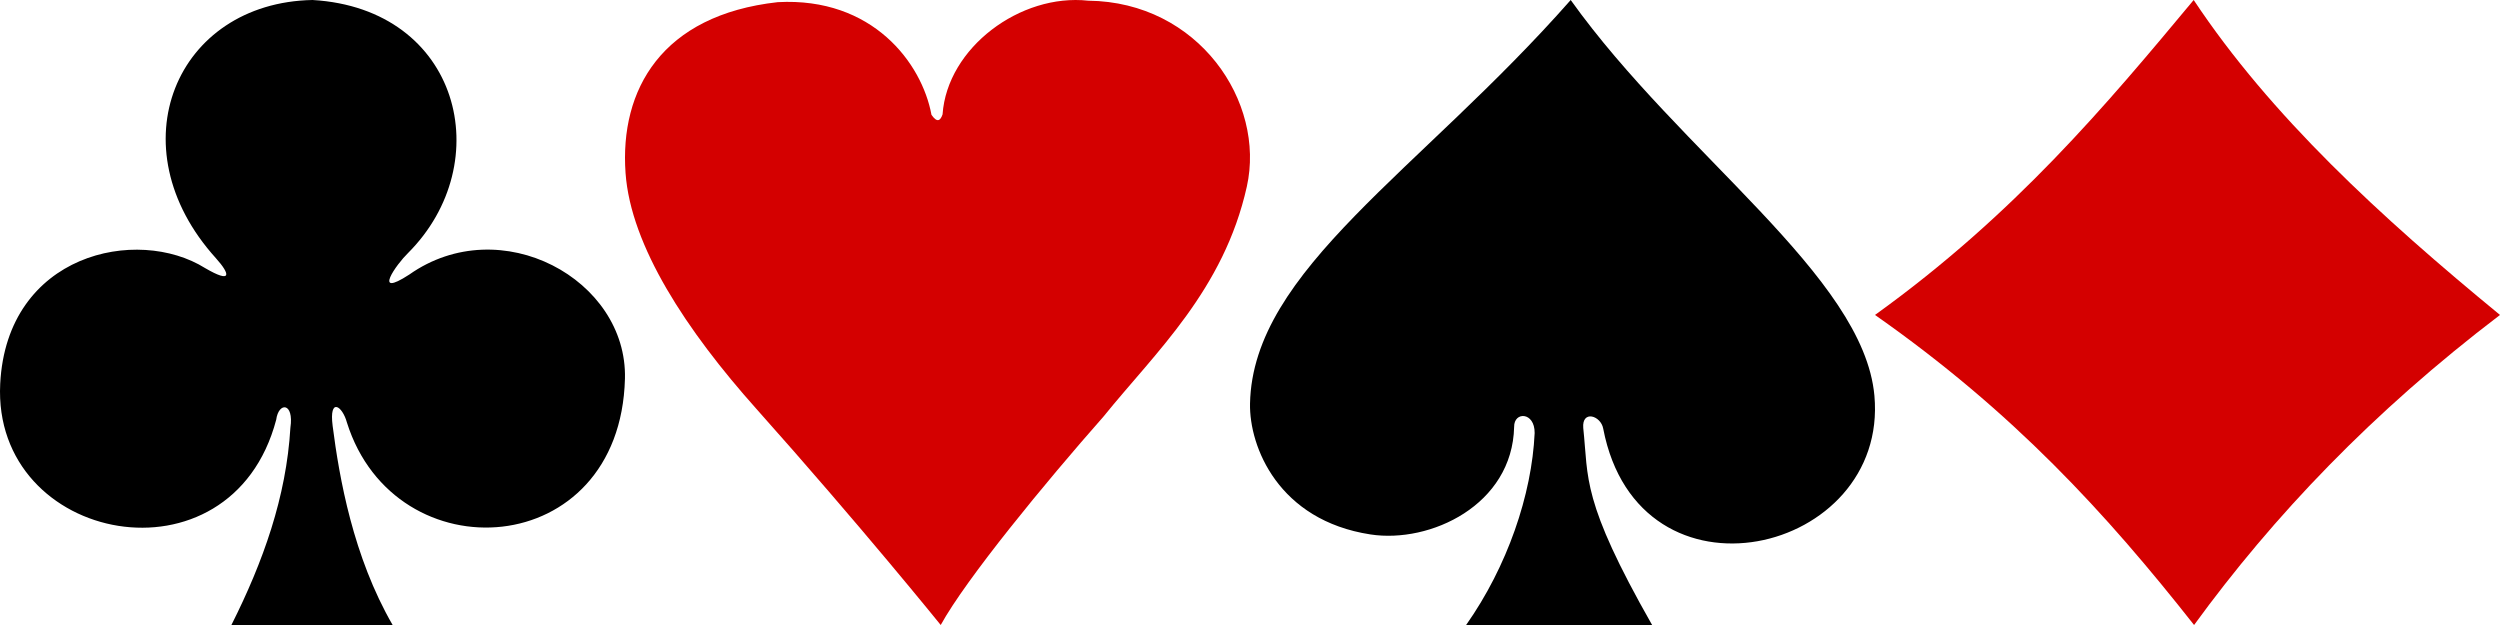 <?xml version="1.0" encoding="UTF-8" standalone="no"?>
<!-- Created with Inkscape (http://www.inkscape.org/) -->

<svg
   xmlns:dc="http://purl.org/dc/elements/1.1/"
   xmlns:cc="http://creativecommons.org/ns#"
   xmlns:rdf="http://www.w3.org/1999/02/22-rdf-syntax-ns#"
   xmlns:svg="http://www.w3.org/2000/svg"
   xmlns="http://www.w3.org/2000/svg"
   xmlns:sodipodi="http://sodipodi.sourceforge.net/DTD/sodipodi-0.dtd"
   xmlns:inkscape="http://www.inkscape.org/namespaces/inkscape"
   width="200"
   height="50"
   id="svg3380"
   version="1.1"
   inkscape:version="0.48.4 r9939"
   sodipodi:docname="New document 2">
  <defs
     id="defs3382" />
  <sodipodi:namedview
     id="base"
     pagecolor="#ffffff"
     bordercolor="#666666"
     borderopacity="1.0"
     inkscape:pageopacity="0.0"
     inkscape:pageshadow="2"
     inkscape:zoom="0.35"
     inkscape:cx="375"
     inkscape:cy="-423.62264"
     inkscape:document-units="px"
     inkscape:current-layer="layer1"
     showgrid="false"
     fit-margin-top="0"
     fit-margin-left="0"
     fit-margin-right="0"
     fit-margin-bottom="0"
     inkscape:window-width="1366"
     inkscape:window-height="721"
     inkscape:window-x="-2"
     inkscape:window-y="-3"
     inkscape:window-maximized="1" />
  <g
     inkscape:label="Layer 1"
     inkscape:groupmode="layer"
     id="layer1"
     transform="translate(0,-2.362)">
    <path
       d="M 18.512,52.362 C 21.053,47.308 22.904,42.124 23.232,36.579 23.534,34.539 22.284,34.505 22.096,35.942 18.498,49.586 -0.641,45.891 0.017,33.057 0.551,22.649 10.977,20.41 16.416,23.813 c 2.148,1.254 2.026,0.503 0.854,-0.798 -8.08,-8.935 -3.186,-20.442 7.732,-20.653 11.808,0.694 14.872,13.012 7.629,20.255 -0.901,0.87 -2.898,3.668 0.109,1.712 7.314,-5.152 17.463,0.388 17.256,8.331 C 49.615,47.307 31.605,48.4 27.754,36.165 c -0.37,-1.356 -1.438,-2.038 -1.143,0.266 0.534,4.171 1.638,10.46 4.799,15.93 z"
       id="path3235"
       style="fill:#000000;fill-opacity:1;display:inline"
       inkscape:connector-curvature="0" />
    <path
       d="m 62.225,2.534 c 7.574,-0.41 11.523,4.86 12.293,9.014 0.459,0.66 0.711,0.474 0.887,-0.036 0.37,-5.333 6.229,-9.691 11.655,-9.095 8.83,0.094 14.196,8.097 12.687,14.871 -1.843,8.275 -7.315,13.258 -11.459,18.39 -4.688,5.314 -10.997,12.989 -13.03,16.684 0,0 -6.413,-7.95 -14.755,-17.299 -5.579,-6.252 -10.044,-13.026 -10.459,-18.859 C 49.569,9.541 52.927,3.567 62.225,2.534 z"
       id="path8512"
       style="fill:#d40000;fill-opacity:1;display:inline"
       inkscape:connector-curvature="0" />
    <path
       d="m 122.772,37.005 c 0.016,-1.706 -1.66,-1.739 -1.641,-0.493 -0.141,6.256 -6.713,9.336 -11.488,8.606 -7.361,-1.126 -9.711,-7.008 -9.641,-10.472 0.217,-10.692 13.588,-18.576 25.654,-32.283 8.841,12.372 23.433,22.089 24.297,31.652 1.148,12.715 -18.842,17.457 -21.696,2.638 -0.184,-1.047 -1.716,-1.517 -1.597,-0.055 0.434,4.061 -0.183,5.753 5.509,15.764 l -14.879,0 c 3.295,-4.678 5.258,-10.421 5.482,-15.357 z"
       id="path7940"
       style="fill:#000000;fill-opacity:1;display:inline"
       inkscape:connector-curvature="0" />
    <path
       d="M 150,27.558 C 161.159,19.531 168.487,10.779 175.495,2.362 181.642,11.623 190.462,19.725 200,27.558 189.795,35.325 181.885,43.631 175.526,52.362 168.476,43.412 161.055,35.306 150,27.558 z"
       id="path3692"
       style="fill:#d40000;fill-opacity:1;display:inline"
       inkscape:connector-curvature="0" />
  </g>
</svg>
